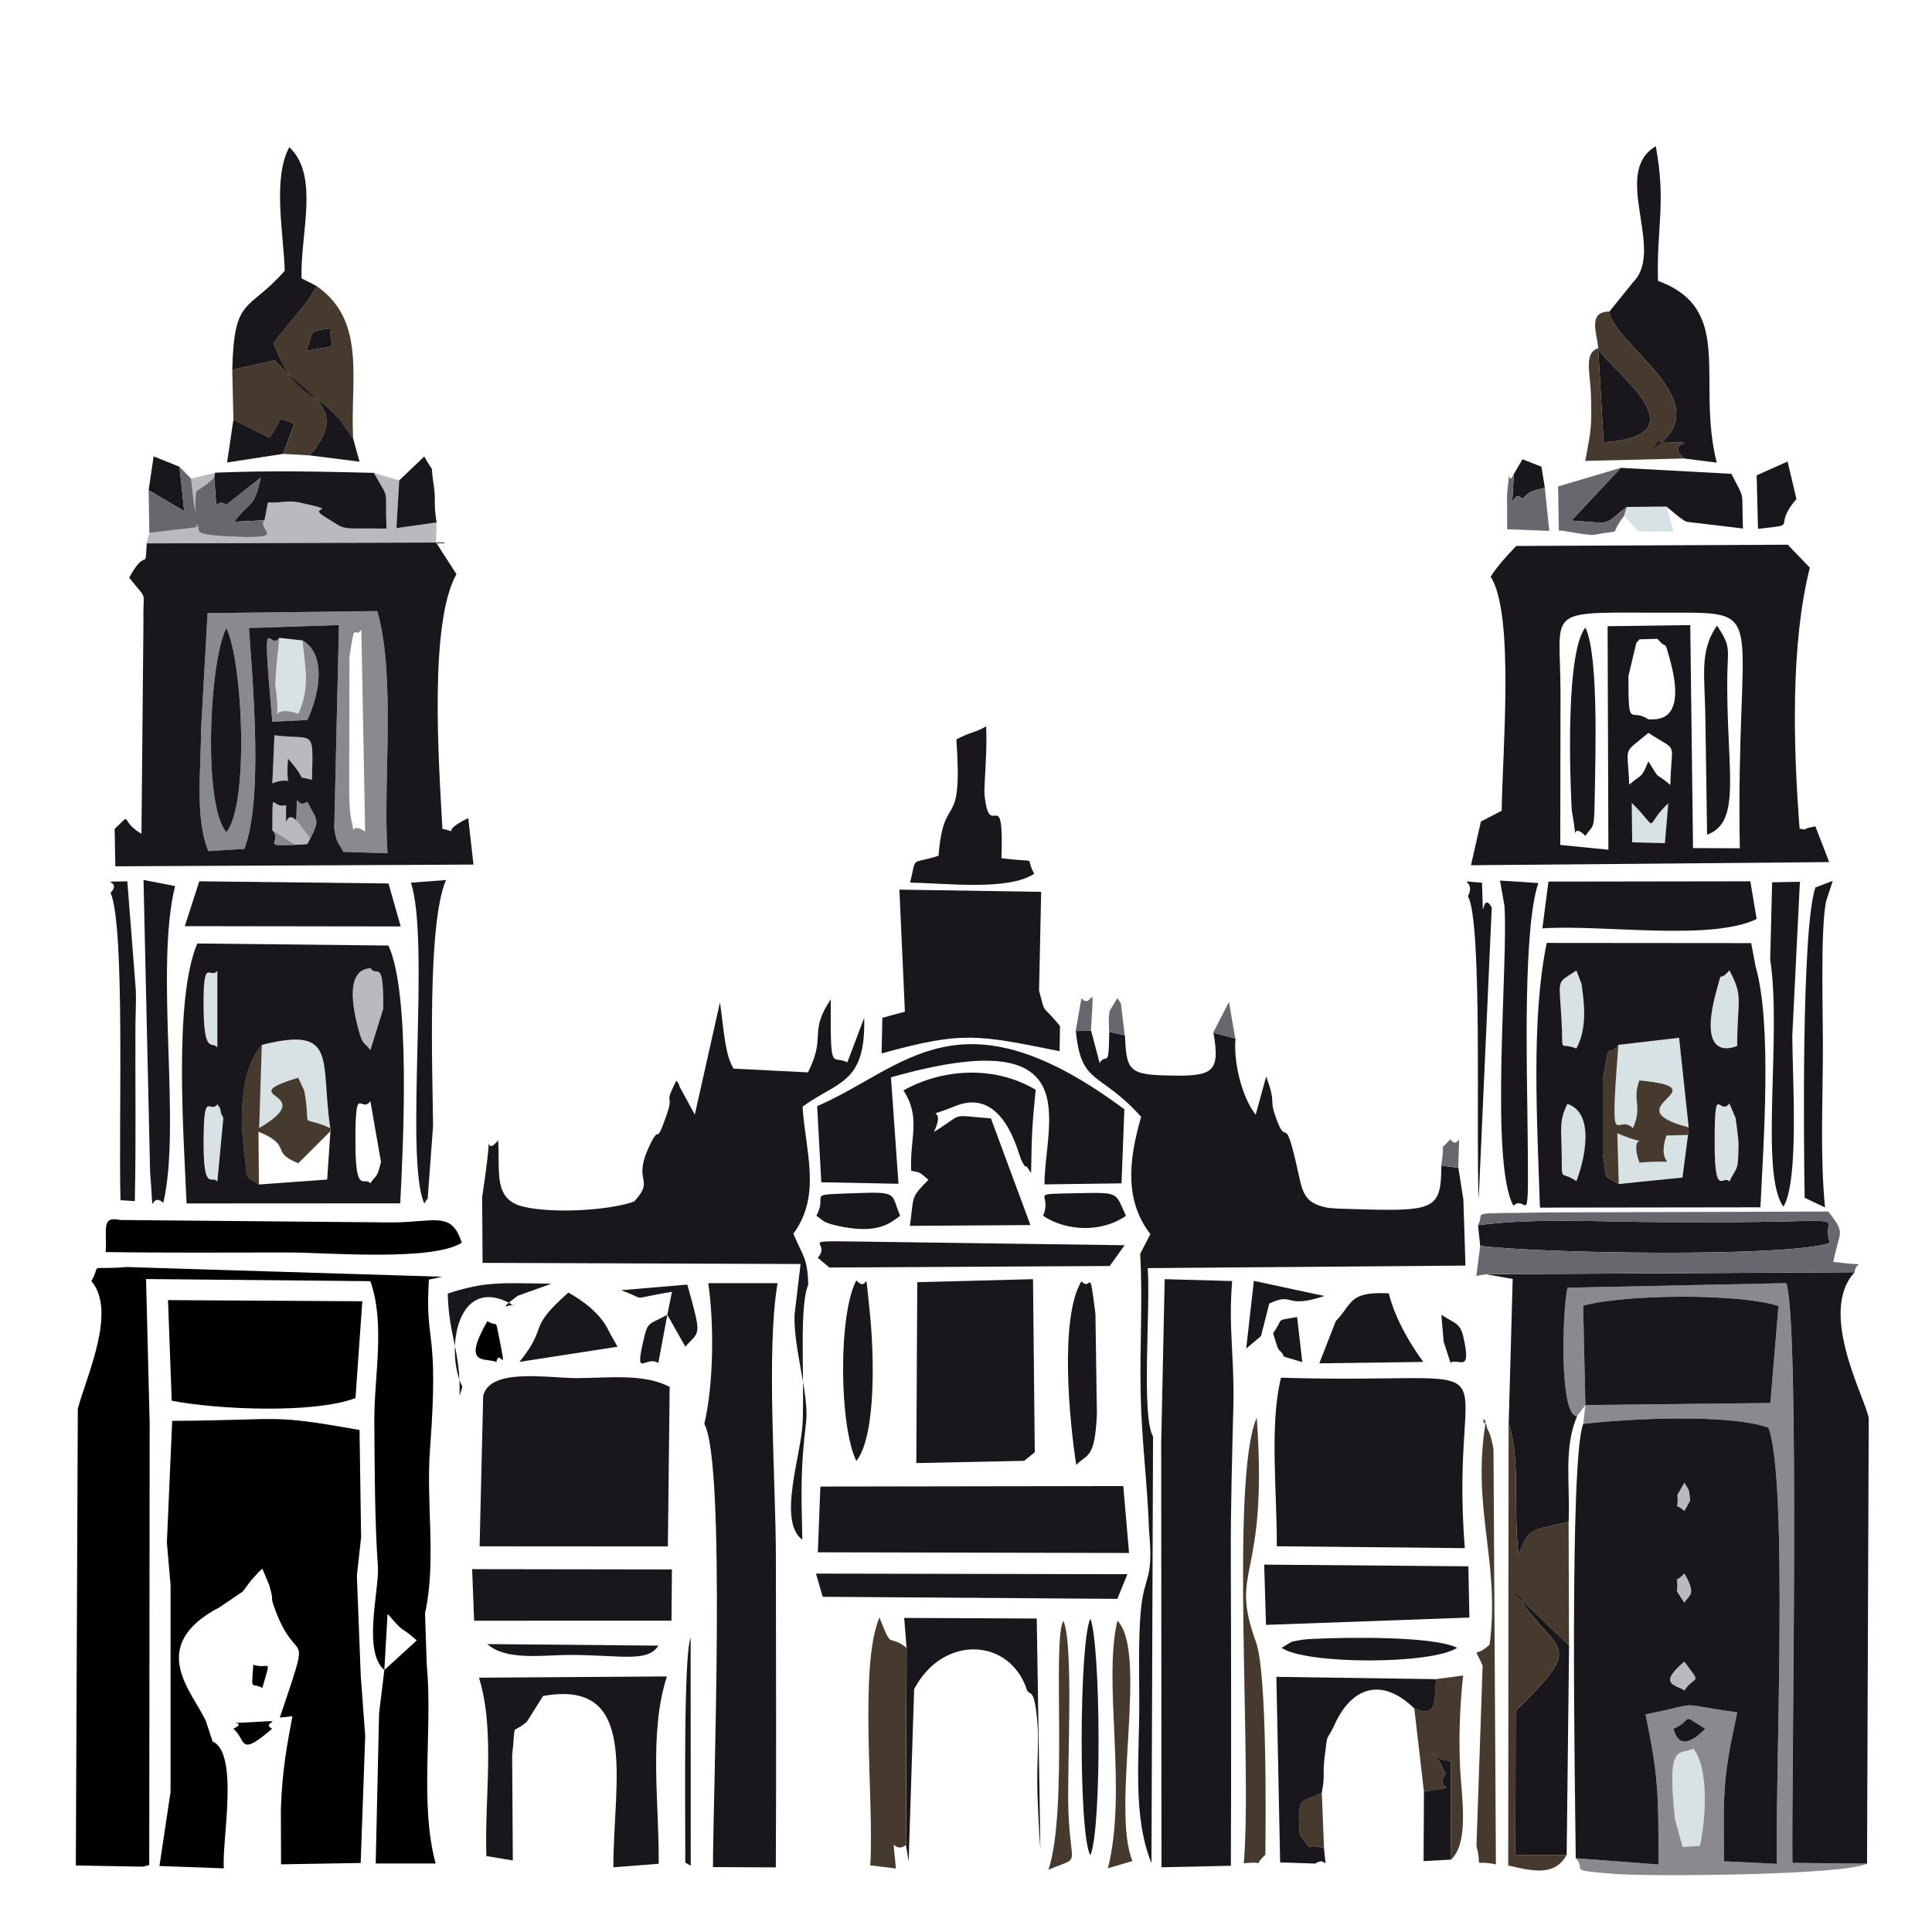 <!-- Generated by IcoMoon.io -->
<svg version="1.1" xmlns="http://www.w3.org/2000/svg" width="32" height="32" viewBox="0 0 32 32">
<title>cdmx-catedral</title>
<path fill="#d8e2e4" d="M4.339 17.306l-0.044 1.378c1.045-0.617-0.497-0.485 0.647-0.834l0.101 0.218c0.124 0.7-0.116 0.376 0.429 0.616-0.171-1.121 0.137-1.697-1.132-1.378z"></path>
<path fill="#d8e2e4" d="M5.010 10.607l-0.384-0.042c-0.011 0.128-0.077 0.705-0.063 0.801 0.12 0.838-0.189 0.257 0.378 0.456 0.188-0.43 0.127-0.683 0.069-1.215z"></path>
<path fill="#d8e2e4" d="M3.699 18.519c-0.006-0.033-0.040-0.053-0.045-0.119-0.005-0.064-0.036-0.074-0.054-0.112-0.126 0.174-0.228-0.29-0.228 0.657 0.001 0.812 0.139 0.507 0.228 0.623l0.099-1.050z"></path>
<path fill="#d8e2e4" d="M3.6 17.35v-1.271c-0.123 0.157-0.239-0.276-0.228 0.63 0.009 0.77 0.145 0.527 0.228 0.641z"></path>
<path fill="#89898e" d="M5.985 10.43l0.063 3.342c-0.316-0.204-0.128 0.225-0.234-0.218-0.022-0.095-0.027-0.305-0.030-0.408l0.004-2.261c0.098-0.667 0.066-0.283 0.198-0.455zM3.749 10.404c0.276 0.563 0.377 2.933 0 3.38-0.391-0.451-0.283-2.837 0-3.38zM4.047 14.060c0.313-0.803 0.14-2.727 0.077-3.658l1.49-0.049-0.078 3.372c0.042 0.262 0.065 0.212 0.151 0.385l0.732 0.023c-0.081-1.149 0.143-2.93-0.17-4.012l-2.811 0.034-0.108 1.932c0.002 0.637-0.107 1.458 0.121 2.010l0.596-0.037z"></path>
<path fill="#89898e" d="M5.010 10.607c0.057 0.532 0.119 0.785-0.069 1.215-0.567-0.199-0.258 0.383-0.378-0.456-0.014-0.096 0.052-0.672 0.063-0.801-0.175 0.246-0.296-0.66-0.116 1.389l0.58-0.029c0.159-0.322 0.361-1.064-0.080-1.318z"></path>
<path fill="#89898e" d="M4.907 13.588c0.588 0.741 0.093 0.274 0.034 0.431l-0.429-0.269c0.194 0.222-0.307 0.288 0.579 0.234 0.227-0.423 0.172-0.368 0-0.703-0.216 0.148-0.158-0.312-0.183 0.308z"></path>
<path fill="#000" d="M2.359 30.919l0.113-0.027 0.007-7.318-0.060-2.389 3.715 0.035c0.252 0.71 0.061 1.577 0.066 2.316 0.005 0.763 0.006 1.679 0.061 2.437 0.010 0.408-0.251 1.384 0.105 1.689l0.053-0.932 0.012-0.208c-0.031 0.086-0.302-0.131-0.012 0.208l0.118 0.133c0.163 0.18 0.099 0.073 0.366 0.307l-0.537 0.491-0.087 0.713-0.056 2.491h0.992c-0.27-1.007-0.045-2.226-0.147-3.299l-0.028-0.847c0.19-0.844 0.015-1.825 0.082-2.711 0.155-2.056-0.088-1.702-0.018-2.814l0.222-0.047-5.229-0.161c-0.683 0.056-0.402-0.082-0.584 0.233 0.422 0.493-0.068 1.544-0.224 2.112l-0.033 7.567 1.103 0.020zM4.844 28.424c-0.089 0.477-0.171 0.893-0.192 1.55l0.003 0.905 1.319-0.022 0.075-2.104-0.074-0.999-0.064-1.654 0.070-0.639-0.026-1.776c-1.522-0.27-1.219-0.161-3.103-0.151l-0.088 2.017 0.061 0.699v3.43l-0.184 1.227 1.067 0.039c-0.039-0.432 0.259-1.904-0.187-2.102-0.011-0.031-0.102-0.317-0.11-0.335-0.212-0.476-1.008-1.244 0.231-1.891l0.374-0.254c0.034-0.034 0.122-0.164 0.151-0.197 0.025-0.028 0.066-0.072 0.086-0.095s0.059-0.063 0.093-0.089l0.115 0.277c0.092 0.316-0.005 0.125 0.094 0.395 0.376 1.022 0.626 0.16 0.080 1.794l0.21-0.023zM3.866 28.634c0.22 0.185 0.078 0.483 0.641 0-0.211-0.113 0.312-0.149-0.313-0.111-0.665 0.040-0.021-0.037-0.329 0.111zM8.259 22.113c-0.056-0.281-0.014-0.125-0.187-0.23-0.437 0.761-0.020 0.597 0.149 0.676 0.059-0.257 0.19 0.315 0.038-0.446zM1.75 20.738c1.014 0.015 2.028 0.007 3.042 0.007 0.6 0 2.367 0.151 2.856-0.161-0.17-0.546-0.465-0.329-1.215-0.337l-4.444-0.040c-0.321-0.074-0.213 0.168-0.239 0.53zM2.843 23.2c0.755 0.147 2.348 0.218 3.045-0.043l0.113-1.604-3.218-0.019 0.061 1.665zM4.345 27.957c0.155-0.543 0.119-0.292-0.149-0.384-0.035 0.467-0.034 0.281 0.149 0.384z"></path>
<path fill="#463a2e" d="M14.415 30.896l0.424 0.052c-0.060-0.687-0.068-0.218 0.165-0.387l0.011-3.269c-0.316-0.247-0.229 0.068-0.448-0.502-0.346 0.801-0.085 3.071-0.153 4.107z"></path>
<path fill="#463a2e" d="M5.074 5.81c0.128-0.399 0.065-0.312 0.404-0.373-0.038 0.396 0.215 0.254-0.404 0.373zM5.849 7.266c-0.052-0.972 0.229-1.948-0.605-2.528l-0.13 0.215c-0.018 0.024-0.048 0.064-0.068 0.089l-0.52 0.636c0.353 0.925 0.645 0.756 1.081 1.25 0.023 0.027 0.057 0.080 0.077 0.103l0.165 0.235z"></path>
<path fill="#463a2e" d="M3.847 6.125l0.019 0.827 0.597 0.299c0.266-0.35 0.058-0.357 0.411-0.232l-0.18 0.499 0.436 0.025c0.696-0.814-0.072-0.974-0.576-1.575l-0.707 0.157z"></path>
<path fill="#463a2e" d="M4.289 19.619l-0.008-0.875c0.579 0.238 0.176 0.331 0.66 0.523l0.531-0.53-0.002-0.053c-0.545-0.24-0.305 0.084-0.429-0.616l-0.101-0.218c-1.143 0.349 0.399 0.218-0.647 0.834l0.044-1.378c-0.368 0.408-0.366 1.227-0.291 1.803 0.062 0.475-0.007 0.326 0.241 0.51z"></path>
<path fill="#bababe" d="M2.473 8.825l-0.044 0.174 4.793-0.014 0.009-0.332-0.665 0.094 0.046-0.789-0.42-0.125c0.272 0.484 0.183 0.215 0.209 0.923-0.826-0.012-0.621 0.051-1.038-0.206-0.276-0.17 0.325-0.066-0.42-0.229-0.159-0.034-0.311 0.013-0.506 0.003l-0.056 0.294c-0.14 0.164 0.467 0.323-0.624 0.265-0.696-0.037-0.348-0.111-0.539-0.225 0.061-0.744-0.074-0.378 0.331-0.744l0.015-0.084-0.399 0.097 0.097 0.806-0.788 0.092z"></path>
<path fill="#bababe" d="M6.134 17.394l0.214-0.686c0.005-0.865-0.101-0.503-0.214-0.675-0.017 0.022-0.476-0.056-0.207 0.979 0.088 0.337 0.094 0.219 0.207 0.382z"></path>
<path fill="#bababe" d="M4.511 12.974c0.393-0.151 0.208 0.182 0.261-0.409 0.373 0.427 0.085 0.27 0.396 0.349 0.020-0.87 0.049-0.651-0.621-0.735l-0.035 0.795z"></path>
<path fill="#bababe" d="M4.512 13.749l0.429 0.269c0.060-0.157 0.554 0.31-0.034-0.431-0.2-0.208-0.165 0.309-0.168-0.253-0.247 0.077-0.222-0.343-0.227 0.414z"></path>
<path fill="#19171c" d="M4.907 13.588c0.025-0.62-0.033-0.16 0.183-0.308 0.172 0.335 0.227 0.281 0 0.703-0.886 0.054-0.385-0.011-0.579-0.234 0.006-0.757-0.020-0.337 0.227-0.414 0.003 0.562-0.032 0.044 0.168 0.253zM4.511 12.974l0.035-0.795c0.67 0.084 0.641-0.135 0.621 0.735-0.31-0.079-0.022 0.078-0.396-0.349-0.053 0.59 0.133 0.258-0.261 0.409zM4.626 10.565l0.384 0.042c0.441 0.254 0.239 0.996 0.080 1.318l-0.58 0.029c-0.18-2.049-0.060-1.143 0.116-1.389zM4.047 14.060l-0.596 0.037c-0.228-0.552-0.119-1.373-0.121-2.010l0.108-1.932 2.811-0.034c0.313 1.082 0.089 2.863 0.17 4.012l-0.732-0.023c-0.085-0.172-0.109-0.123-0.151-0.385l0.078-3.372-1.49 0.049c0.064 0.931 0.236 2.855-0.077 3.658zM1.899 13.728l0.011 0.621 5.932-0.029-0.086-0.77c-0.514 0.249-0.098 0.247-0.428 0.178-0.065-1.157-0.219-3.414 0.232-4.218l-0.337-0.524-4.793 0.014c-0.024 0.502 0 0.034-0.29 0.568 0.324 0.412 0.223 0.174 0.236 0.723l-0.033 3.519c-0.379-0.22-0.131-0.376-0.444-0.080z"></path>
<path fill="#19171c" d="M7.986 19.828l0.007 1.089 5.267 0.019-0.1 0.84c-0.019 0.557 0.245 1.33 0.191 1.781-0.091 0.759-0.081 1.128-0.062 1.947-0.417-0.314-0.013-1.412 0.006-1.951 0.029-0.807-0.059-1.92 0.092-2.275-0.011-0.461-0.101-0.486-0.246-0.844 0.473-0.644 0.196-1.37 0.152-2.105 0.593-0.43 1.047-0.373 1.021-1.472l-0.279 0.738c-0.261-0.131-0.281 0.216-0.275-1.044-0.375 0.567-0.066 0.586-0.377 1.211l-1.234-0.062c-0.144-0.252-0.153-0.596-0.224-1.097l-0.417 1.859-0.254-0.467c-0.007-0.051-0.032-0.066-0.052-0.097-0.225 0.446-0.026 0.189-0.162 0.573-0.202 0.572-0.089 0.097-0.284 0.51-0.294 0.625 0.108 0.523-0.251 0.919-0.371 0.139-1.313 0.21-1.838 0.086-0.512-0.121-0.379-0.604-0.417-1.099-0.302 0.381-0.028-0.608-0.264 0.939z"></path>
<path fill="#19171c" d="M6.134 18.237l0.176 1.006c-0.068 0.291-0.080 0.207-0.176 0.357-0.095-0.127-0.244 0.211-0.247-0.654-0.004-1.067 0.090-0.483 0.247-0.709zM4.339 17.306c1.27-0.319 0.962 0.257 1.132 1.378l0.002 0.053-0.054 0.8-1.13 0.082c-0.249-0.183-0.179-0.034-0.241-0.51-0.076-0.576-0.077-1.395 0.291-1.803zM3.6 18.289c0.018 0.037 0.049 0.048 0.054 0.112 0.005 0.065 0.039 0.086 0.045 0.119l-0.099 1.050c-0.089-0.116-0.227 0.189-0.228-0.623-0.001-0.947 0.102-0.483 0.228-0.657zM5.927 17.012c-0.269-1.035 0.19-0.956 0.207-0.979 0.113 0.171 0.219-0.19 0.214 0.675l-0.214 0.686c-0.113-0.163-0.119-0.045-0.207-0.382zM3.6 17.35c-0.083-0.114-0.219 0.129-0.228-0.641-0.010-0.906 0.106-0.473 0.228-0.63v1.271zM3.090 19.933l3.539-0.002c0.049-0.947 0.175-3.478-0.196-4.27l-3.165-0.034c-0.395 0.929-0.223 3.206-0.178 4.307z"></path>
<path fill="#19171c" d="M11.666 23.586c0.36 0.654 0.144 6.125 0.143 7.339l1.041 0.005c0.010-1.708 0.002-3.42 0.001-5.128 0-1.274-0.163-3.436 0.028-4.549h-1.148c0.099 0.684 0.089 1.672-0.065 2.332z"></path>
<path fill="#19171c" d="M11.091 22.971c-0.422-0.222-0.987-0.149-1.528-0.145-0.47 0.003-1.444-0.18-1.56 0.293l-0.059 2.493 3.118 0.002 0.030-2.643z"></path>
<path fill="#19171c" d="M14.615 16.858l-0.013 0.59c1.349-0.375 1.595-0.307 2.948-0.037l0.007-0.415c-0.317-0.396-0.228-0.146-0.347-0.586l0.035-1.638-2.348-0.037 0.091 2.022-0.374 0.101z"></path>
<path fill="#19171c" d="M13.546 25.711l5.155 0.011-0.096-1.108-5.017 0.008z"></path>
<path fill="#19171c" d="M13.535 18.322l0.068 1.26 1.279 0.025-0.125-1.763c3.311-0.939 2.544 0.742 2.543 1.773l1.276-0.017 0.047-1.226c-2.736-2.037-3.634-0.68-5.088-0.053z"></path>
<path fill="#19171c" d="M8.728 28.515l0.267-0.424c1.6-0.287 1.166 1.399 1.164 2.837l0.751-0.058c0.010-0.992-0.167-2.167 0.136-3.103l-3.112 0.021c0.273 0.89 0.088 2.002 0.122 2.954l0.438 0.073-0.011-1.745c0.068-0.603-0.031-0.313 0.246-0.555z"></path>
<path fill="#19171c" d="M7.853 26.844l3.269-0.001 0.007-0.848-3.309-0.005z"></path>
<path fill="#19171c" d="M3.061 15.34l3.576 0.005-0.202-0.712-3.134-0.036z"></path>
<path fill="#19171c" d="M3.847 6.125l0.707-0.157c0.504 0.601 1.271 0.761 0.576 1.575l0.825 0.104-0.105-0.381-0.165-0.235c-0.019-0.023-0.053-0.076-0.077-0.103-0.435-0.494-0.727-0.325-1.081-1.25l0.52-0.636c0.020-0.025 0.050-0.065 0.068-0.089l0.13-0.215-0.251-0.128c-0.021-0.744 0.301-1.699-0.202-2.173-0.283 0.526-0.092 1.444-0.076 2.048-0.61 0.694-0.839 0.409-0.869 1.641z"></path>
<path fill="#19171c" d="M13.627 26.448l4.88 0.034 0.166-0.408-5.158-0.010z"></path>
<path fill="#19171c" d="M18.381 20.968l0.246-0.343-3.847-0.053c-1.809-0.022-0.96-0.049-1.235 0.261l0.192 0.161 4.644-0.025z"></path>
<path fill="#19171c" d="M2.705 19.922c0.301-1.284-0.145-3.864 0.195-5.246l-0.523-0.101 0.109 4.832c0.074 0.944-0.031 0.297 0.218 0.515z"></path>
<path fill="#19171c" d="M3.563 7.83l-0.015 0.084c0.065 0.756-0.023 0.295 0.2 0.446l0.573-0.449c-0.127 0.53-0.145 0.344-0.445 0.731l0.505-0.025 0.056-0.294c0.195 0.010 0.348-0.037 0.506-0.003 0.745 0.163 0.144 0.059 0.42 0.229 0.416 0.257 0.211 0.194 1.038 0.206-0.026-0.708 0.063-0.439-0.209-0.923-0.925-0.022-1.664-0.041-2.629-0.003z"></path>
<path fill="#19171c" d="M7.028 19.932c0.018-0.023 0.051-0.088 0.055-0.071l0.090-1.214c-0.009-0.919-0.1-3.353 0.215-4.071l-0.583 0.044c0.325 0.957-0.109 4.599 0.223 5.313z"></path>
<path fill="#19171c" d="M1.996 19.879l0.237 0.015c0.022-0.998 0.005-1.943 0.010-2.888 0.001-0.184 0.014-0.423 0.007-0.6l-0.141-1.808c-0.574 0.013-0.064-0.035-0.277 0.19 0.245 0.565 0.128 3.921 0.164 5.092z"></path>
<path fill="#19171c" d="M3.749 10.404c-0.283 0.543-0.391 2.929 0 3.38 0.377-0.447 0.276-2.817 0-3.38z"></path>
<path fill="#19171c" d="M14.184 21.207c-0.299 0.555-0.287 2.404 0 2.992 0.344-0.438 0.285-1.863 0.225-2.436-0.1-0.946-0.001-0.306-0.225-0.557z"></path>
<path fill="#19171c" d="M9.414 21.409c-0.712 0.631-0.31 0.53-0.811 1.148l1.625-0.251c-0.022-0.040-0.097-0.175-0.121-0.215-0.033-0.053-0.125-0.364-0.692-0.681z"></path>
<path fill="#19171c" d="M14.183 19.762c-0.882 0.032-0.455-0.005-0.661 0.376 0.116 0.070 0.082 0.107 0.364 0.168 0.66 0.143 0.858-0.050 1.023-0.168-0.156-0.373-0.026-0.401-0.726-0.376z"></path>
<path fill="#19171c" d="M6.612 7.958l-0.046 0.789 0.665-0.094c-0.054-0.348-0.009-0.352-0.045-0.597-0.069-0.459 0.031-0.148-0.159-0.495l-0.416 0.397z"></path>
<path fill="#19171c" d="M3.866 6.952l-0.105 0.708 0.932-0.143 0.18-0.499c-0.352-0.125-0.144-0.117-0.411 0.232l-0.597-0.299z"></path>
<path fill="#19171c" d="M8.071 27.231c0.309 0.278 0.921 0.182 1.342 0.18 0.865-0.002 1.311 0.133 1.492-0.154l-2.834-0.026z"></path>
<path fill="#19171c" d="M7.416 21.426c0.019 0.73 0.213 0.917 0.196 1.693l0.047-0.149c-0.295-0.577-0.096-1.928 0.86-1.341-0.014-0.070-0.353 0.144 0.054-0.166l0.562-0.201c-0.797-0.010-1.094-0.045-1.719 0.164z"></path>
<path fill="#19171c" d="M11.053 21.777l0.298 0.527c0.243-0.268 0.277-0.153 0.033-1.027l-1.097 0.093c0.464 0.166 0.089 0.15 0.843 0.026l-0.077 0.381z"></path>
<path fill="#19171c" d="M2.462 8.118l0.589 0.349-0.078-0.736-0.428-0.172z"></path>
<path fill="#19171c" d="M11.351 30.85l0.090 0.053-0.002-3.778c-0.119 0.292-0.088 2.851-0.088 3.725z"></path>
<path fill="#19171c" d="M11.053 21.777c-0.282 0.158-0.319 0.107-0.378 0.352-0.182 0.753 0.009 0.309 0.229 0.446l0.149-0.798z"></path>
<path fill="#19171c" d="M5.074 5.81c0.62-0.119 0.366 0.022 0.404-0.373-0.339 0.062-0.276-0.026-0.404 0.373z"></path>
<path fill="#67676d" d="M3.548 7.914c-0.405 0.367-0.27 0-0.331 0.744 0.192 0.114-0.157 0.187 0.539 0.225 1.092 0.058 0.484-0.101 0.624-0.265l-0.505 0.025c0.3-0.387 0.318-0.201 0.445-0.731l-0.573 0.449c-0.223-0.151-0.135 0.31-0.2-0.446z"></path>
<path fill="#67676d" d="M2.462 8.118l0.011 0.707 0.788-0.092-0.097-0.806-0.191-0.196 0.078 0.736z"></path>
<path fill="#d8e2e4" d="M26.805 17.306c-0.146 1.917-0.035 1.113 0.242 1.38 0.163-0.379-0.023-0.46 0.107-0.79 1.402 0.134-0.484 0.438 0.816 0.778l-0.159-1.484-1.006 0.117z"></path>
<path fill="#d8e2e4" d="M27.872 30.592l0.285-0.020c0.093-0.422 0.157-1.266-0.108-1.61-0.247 0.117-0.439-0.113-0.305 1.169l0.128 0.46z"></path>
<path fill="#d8e2e4" d="M26.812 19.611l1.055-0.107 0.092-0.706-0.358 0.010c-0.199 0.605 0.363 0.378-0.447 0.449-0.208-0.593 0.308-0.202-0.366-0.486l0.024 0.84z"></path>
<path fill="#d8e2e4" d="M28.429 16.414c-0.34 1.239 0.342 0.909 0.344 0.909 0.003-0.807 0.108-0.803-0.129-1.252-0.2 0.236-0.101-0.073-0.215 0.343z"></path>
<path fill="#d8e2e4" d="M28.644 19.569c0.131-0.267 0.145-0.142 0.152-0.623 0.001-0.061-0.037-0.358-0.050-0.43l-0.102-0.239c-0.168 0.222-0.246-0.412-0.244 0.669 0.001 0.914 0.143 0.501 0.244 0.622z"></path>
<path fill="#d8e2e4" d="M25.862 16.864c0.038 0.636-0.058 0.379 0.248 0.502 0.167-0.312 0.144-0.677 0.084-1.073l-0.084-0.219c-0.327 0.226-0.29 0.093-0.248 0.79z"></path>
<path fill="#d8e2e4" d="M25.961 18.284c-0.117 0.244-0.107 0.342-0.097 0.661 0.019 0.712-0.050 0.414 0.247 0.618 0.133-0.345 0.317-1.124-0.149-1.279z"></path>
<path fill="#d8e2e4" d="M26.898 8.547c0.385 0.358-0.007 0.222 0.82 0.263l-0.116-0.421-0.659 0.007-0.045 0.151z"></path>
<path fill="#d8e2e4" d="M27.034 13.95l0.542 0.014 0.056-0.661c-0.432 0.411-0.117 0.477-0.605-0.006l0.007 0.653z"></path>
<path fill="#89898e" d="M27.743 30.131c-0.134-1.283 0.058-1.052 0.305-1.169 0.265 0.344 0.202 1.188 0.108 1.61l-0.285 0.020-0.128-0.46zM27.713 28.635c0.364-0.153 0.088-0.278 0.53 0-0.452 0.463-0.506 0.015-0.53 0zM26.259 23.272l-0.037-1.645c0.667-0.191 2.593-0.208 3.235 0.005l-0.134 1.606-3.064 0.034zM26.121 23.457l0.138-0.185-0.036 0.313c0.748-0.090 2.42-0.172 3.067 0.062 0.335 0.877 0.109 5.86 0.141 7.224l-0.875-0.042c-0.017-1.229-0.007-1.425 0.219-2.467-1.109-0.153-0.503-0.169-1.52 0.033 0.21 1.004 0.216 1.293 0.215 2.487l-1.371-0.104c0.192 0.209-0.174 0.191 0.597 0.257 0.627 0.053 3.867 0.025 4.227-0.167l-1.236-0.013c-0.018-1.387 0.126-9.022-0.104-9.602l-3.622 0.076c-0.082 0.352-0.141 2.128 0.16 2.128z"></path>
<path fill="#463a2e" d="M24.981 30.898c0.423 0.1 0.773 0.177 0.967-0.175h-0.85l0.005-2.386c1.049-1.028 0.783-0.948 0.234-1.624-0.226-0.278-0.007-0.15-0.27-0.341l0.921 0.884-0.007-2.049c-0.621 0.142-0.677 0.093-0.828 0.557-0.099-0.784 0.037-1.574-0.166-2.193l-0.006 7.327z"></path>
<path fill="#463a2e" d="M26.471 5.768c0.16 0.34 1.795 1.444 0.090 1.557l-0.090-1.557zM26.471 5.768c-0.245 0.078-0.128 0.412-0.119 0.794 0.013 0.524 0.001 0.553-0.095 1.072l1.64-0.040c-0.383-0.324 0.476-0.243-0.446-0.277 0.020 0.045-0.233 0.246 0.038 0.033 0.929-0.732-0.789-1.67-0.83-2.19-0.377 0-0.199 0.379-0.188 0.608z"></path>
<path fill="#463a2e" d="M20.601 30.863c0.431-0.051 0.099 0.1 0.357-0.141 0.008-0.574 0.029-3.021-0.155-3.525-0.458-1.259 0.207-0.972 0.013-3.716-0.446 1.025-0.072 5.719-0.215 7.382z"></path>
<path fill="#463a2e" d="M24.777 30.88l-0.040-6.873c-0.045-0.274-0.093-0.313-0.1-0.338-0.103-0.395-0.073 0.080-0.019-0.171-0.262 1.463 0.238 2.363 0.054 3.744-0.263 0.241-0.264-0.010-0.115 0.348l-0.102 2.983c0.109 0.42-0.093 0.219 0.322 0.307z"></path>
<path fill="#463a2e" d="M23.425 28.295l0.16 1.382c0.7-0.122 0.136 0.023 0.36-0.297-0.14-0.247-0.011-0.091-0.229-0.35 0.137 0.099 0.076 0.104 0.313 0.14l0.005 1.632c0.305-0.283 0.173-1.046 0.15-1.515-0.023-0.482-0.007-1.010 0.050-1.535l-0.446 0.059c-0.040 0.366 0.032 0.649-0.364 0.484z"></path>
<path fill="#463a2e" d="M26.812 19.611l-0.024-0.84c0.673 0.284 0.157-0.107 0.366 0.486 0.81-0.071 0.248 0.156 0.447-0.449l0.358-0.010 0.011-0.125c-1.301-0.34 0.586-0.644-0.816-0.778-0.129 0.33 0.057 0.411-0.107 0.79-0.277-0.267-0.388 0.537-0.242-1.38-0.202 0.262-0.127-0.183-0.258 0.584v1.219c0.080 0.492-0.009 0.318 0.265 0.502z"></path>
<path fill="#463a2e" d="M18.757 30.824c-0.358-0.863 0.265-3.468-0.25-3.979-0.242 1.031 0.17 2.814-0.157 4.1l0.408-0.121z"></path>
<path fill="#463a2e" d="M17.366 30.968c0.557-0.234 0.361-0.005 0.33-0.988-0.023-0.75 0.091-2.739-0.083-3.135-0.19 0.319 0.085 3.119-0.247 4.123z"></path>
<path fill="#463a2e" d="M21.93 30.611l-0.037-0.919c-0.317 0.174-0.42 0.009-0.364 0.695 0.277 0.362 0.028 0.111 0.401 0.223z"></path>
<path fill="#bababe" d="M27.898 28.003c0.176-0.275 0.306-0.072 0-0.481-0.49 0.407-0.073 0.392 0 0.481z"></path>
<path fill="#bababe" d="M27.898 26.545c0.084-0.136 0.206-0.131 0-0.483-0.2 0.207-0.092-0.036-0.122 0.298l0.122 0.185z"></path>
<path fill="#bababe" d="M27.898 25.027l0.095-0.171c-0.017-0.234-0.030-0.172-0.095-0.299l-0.117 0.205c0.033 0.357-0.108 0.067 0.117 0.265z"></path>
<path fill="#19171c" d="M27.898 27.522c0.306 0.409 0.176 0.206 0 0.481-0.073-0.089-0.49-0.074 0-0.481zM27.898 26.062c0.206 0.353 0.084 0.348 0 0.483l-0.122-0.185c0.030-0.334-0.078-0.091 0.122-0.298zM27.994 24.856l-0.095 0.171c-0.225-0.198-0.085 0.092-0.117-0.265l0.117-0.205c0.065 0.127 0.078 0.065 0.095 0.299zM26.099 30.778l1.371 0.104c0.001-1.194-0.006-1.483-0.215-2.487 1.018-0.202 0.411-0.186 1.52-0.033-0.226 1.042-0.236 1.238-0.219 2.467l0.875 0.042c-0.032-1.364 0.194-6.347-0.141-7.224-0.647-0.234-2.319-0.152-3.067-0.062-0.23 0.57-0.136 6.018-0.124 7.193z"></path>
<path fill="#19171c" d="M27.027 13.298c0.488 0.483 0.174 0.417 0.605 0.006l-0.056 0.661-0.542-0.014-0.007-0.653zM27.302 12.138c0.513 0.336 0.38 0.101 0.364 0.864-0.293-0.254-0.132-0.022-0.364-0.392-0.122 0.291-0.086 0.191-0.317 0.386-0.026-0.678-0.12-0.487 0.317-0.857zM27.452 10.58c0.173 0.211 0.104-0.025 0.202 0.324 0.327 1.164-0.312 0.991-0.351 1.012-0.299-0.209-0.333 0.204-0.331-0.72l0.122-0.51c0.006-0.056 0.040-0.062 0.060-0.097l0.298-0.008zM25.847 11.491c0.001-1.49-0.329-1.335 1.906-1.343 1.57-0.006 0.995 0.028 1.064 3.902l-0.775-0.003-0.046-3.693-1.369 0.018 0.013 3.702-0.797-0.079 0.004-2.504zM24.528 13.608l-0.164 0.723 5.933-0.052-0.229-0.593c-0.009 0.002-0.058 0.014-0.069 0.016-0.184 0.033-0.010 0.053-0.192 0.024-0.108-1.394-0.147-3.079 0.17-4.323l-0.366-0.381-4.497 0.021c-0.196 0.204-0.314 0.338-0.424 0.509 0.401 0.621 0.191 2.941 0.183 3.876l-0.344 0.179z"></path>
<path fill="#19171c" d="M24.988 23.571c0.203 0.619 0.068 1.409 0.166 2.193 0.151-0.463 0.206-0.415 0.828-0.557 0.025-0.643-0.086-1.224 0.14-1.75-0.302 0-0.242-1.775-0.16-2.128l3.622-0.076c0.23 0.58 0.086 8.214 0.104 9.602l1.236 0.013 0.028-7.375c-0.036-0.298-0.857-1.752-0.232-2.421l-6.104 0.034 0.439 0.078-0.066 2.387z"></path>
<path fill="#19171c" d="M18.885 20.761c0.045 0.806-0.011 1.546 0.009 2.36 0.018 0.778 0.11 1.427 0.138 2.235 0.078 0.86-0.082 0.698-0.139 1.349-0.039 0.442-0.023 1.029-0.023 1.483 0.002 0.97-0.113 1.886 0.202 2.673l0.026-7.069c-0.197-0.33-0.041-2.112-0.088-2.788l5.263-0.042-0.035-1.092-0.082-0.526-0.283-0.038c-0.003 0.744-0.111 0.762-1.496 0.719-0.105-0.003-0.336-0.006-0.428-0.029-0.281-0.067-0.36-0.179-0.424-0.474-0.275-1.272-0.187-0.388-0.413-1.072-0.085-0.258 0.025-0.171-0.14-0.62l-0.174 0.634c-0.242-0.313-0.369-0.897-0.334-1.262l-0.366-0.097c0.115 0.65-0.006 0.721-0.691 0.71-0.703-0.011-0.751-0.068-0.774-0.666l-0.26-0.058c-0.011 0.647-0.035 0.33-0.16 0.514l-0.14-0.531-0.253 0.003c0.087 0.914 0.392 0.652 1.081 1.421-0.218 0.751-0.266 1.398 0.153 1.943l-0.166 0.321z"></path>
<path fill="#19171c" d="M28.644 18.277l0.102 0.239c0.013 0.072 0.050 0.369 0.050 0.43-0.007 0.481-0.021 0.356-0.152 0.623-0.101-0.122-0.243 0.291-0.244-0.622-0.002-1.081 0.076-0.447 0.244-0.669zM26.805 17.306l1.006-0.117 0.159 1.484-0.011 0.125-0.092 0.706-1.055 0.107c-0.274-0.184-0.185-0.009-0.265-0.502v-1.219c0.131-0.767 0.056-0.322 0.258-0.584zM25.961 18.284c0.466 0.155 0.283 0.933 0.149 1.279-0.297-0.204-0.227 0.094-0.247-0.618-0.009-0.319-0.020-0.417 0.097-0.661zM26.11 16.074l0.084 0.219c0.060 0.396 0.082 0.762-0.084 1.073-0.306-0.123-0.21 0.135-0.248-0.502-0.042-0.697-0.079-0.565 0.248-0.79zM28.644 16.071c0.237 0.449 0.132 0.446 0.129 1.252-0.002-0.001-0.684 0.33-0.344-0.909 0.114-0.416 0.014-0.107 0.215-0.343zM29.079 16.012l-0.074-0.391-3.386-0.003c-0.263 1.271-0.157 2.969-0.113 4.384l3.652-0.005c0.051-1.063 0.194-3.038-0.079-3.985z"></path>
<path fill="#19171c" d="M19.233 23.863l0.005 7.065 1.149-0.025c0.007-1.699 0.005-3.402-0.001-5.101-0.003-0.848 0.023-1.716 0.043-2.535 0.018-0.778-0.085-1.267-0.021-2.049l-1.117-0.031-0.057 2.676z"></path>
<path fill="#19171c" d="M21.148 25.611l3.114 0.031c-0.277-3.468 1.112-2.696-3.045-2.823-0.192 0.791-0.065 1.872-0.069 2.792z"></path>
<path fill="#19171c" d="M16.963 24.196l0.176-0.142-0.029-2.867-1.917 0.050-0.016 2.996z"></path>
<path fill="#19171c" d="M26.259 23.272l3.064-0.034 0.134-1.606c-0.643-0.213-2.568-0.196-3.235-0.005l0.037 1.645z"></path>
<path fill="#19171c" d="M17.078 19.426c0.010-0.709 0.025-0.849 0.076-1.376-0.694-0.414-1.56-0.344-2.19 0.011 0.296 0.454 0.102 0.785 0.128 1.331 0.168 0.028 0.139 0.028 0.285 0.149-0.296 0.307-0.237 0.247-0.306 0.763l1.996-0.013-0.654-1.767c-0.704-0.052-0.417-0.101-0.945 0.225 0.235-0.486-0.266-0.178 0.356-0.43 0.797-0.323 1.037 0.775 1.089 0.888 0.014 0.029 0.065 0.134 0.076 0.111s0.058 0.073 0.088 0.107z"></path>
<path fill="#19171c" d="M26.659 5.16c0.042 0.52 1.76 1.457 0.83 2.19-0.271 0.213-0.018 0.013-0.038-0.033 0.923 0.034 0.063-0.047 0.446 0.277l0.537 0.069c-0.343-1.373 0.308-2.538-0.972-3.011-0.027-0.884 0.138-1.283-0.037-2.23-0.747 0.439 0.163 1.717-0.376 2.252l-0.39 0.484z"></path>
<path fill="#19171c" d="M24.321 25.943l-3.382-0.028 0.030 0.998 3.369-0.121z"></path>
<path fill="#19171c" d="M21.93 30.611c-0.373-0.112-0.124 0.139-0.401-0.223-0.056-0.686 0.048-0.521 0.364-0.695 0.060-0.305 0.009-0.302 0.049-0.608 0.056-0.416 0.007-0.205 0.147-0.484 0.286-0.667 0.797-0.828 1.335-0.305 0.396 0.164 0.325-0.118 0.364-0.484l-2.647-0.038 0.062 3.073 0.583 0.020c0.198-0.144 0.185 0.212 0.143-0.255z"></path>
<path fill="#19171c" d="M24.517 20.634c0.955 0.128 5.135 0.195 5.793-0.049-0.169-0.438 0.432-0.368-1.218-0.346-0.495 0.007-0.995 0.003-1.491 0.003-0.97 0.001-2.187-0.076-3.121 0.052l0.037 0.34z"></path>
<path fill="#19171c" d="M25.547 15.377c0.982-0.069 2.789 0.216 3.549-0.156l-0.105-0.624-3.344 0.005-0.1 0.775z"></path>
<path fill="#19171c" d="M25.949 30.722l0.040-3.466-0.921-0.884c0.262 0.191 0.044 0.063 0.27 0.341 0.55 0.676 0.815 0.596-0.234 1.624l-0.005 2.386h0.85z"></path>
<path fill="#19171c" d="M24.918 15.002c0.068 0.907-0.249 4.244 0.149 4.969 0.235-0.222 0.257 0.601 0.234-1.325-0.011-1-0.074-3.284 0.179-4.020l-0.635-0.041 0.073 0.416z"></path>
<path fill="#19171c" d="M15.841 12.248c0.109 1.589-0.207 0.811-0.296 1.926-0.468 0.152-0.362-0.019-0.47 0.445 0.626 0.010 1.616 0.138 2.056-0.147-0.179-0.31 0.121-0.171-0.544-0.258 0.046-1.294-0.199-0.234-0.281-1.058-0.012-0.117 0.052-0.762 0.026-1.126-0.153 0.097-0.293 0.105-0.491 0.218z"></path>
<path fill="#19171c" d="M15.017 27.292l-0.011 3.269 0.044 0.269 0.091-2.852c0.478-0.914 1.597-0.851 1.872 0.023 0.053 0.092 0.128-0.070 0.176 0.624 0.013 0.196-0.007 0.543-0.009 0.756-0.003 0.384 0.030 0.982 0.052 1.247l-0.060-3.82-2.196-0.010 0.040 0.494z"></path>
<path fill="#19171c" d="M29.32 15.892c0.195 1.267-0.18 3.545 0.219 4.095 0.263-0.43 0.149-2.144 0.147-2.831l0.126-2.551-0.46 0.009-0.032 1.278z"></path>
<path fill="#19171c" d="M26.943 8.397l0.659-0.007 0.216 0.179c0.032 0.017 0.074 0.056 0.115 0.073l0.936 0.112c-0.027-0.663 0.046-0.443-0.192-0.906l-1.832-0.099-0.817 0.873c0.726 0.049 0.505 0.086 0.916-0.225z"></path>
<path fill="#19171c" d="M30.228 20c-0.085-0.88-0.034-1.802-0.035-2.695-0.001-0.677-0.039-1.89 0.051-2.371l0.112-0.344-0.287 0.109c-0.235 0.69-0.192 4.335-0.178 5.14l0.337 0.16z"></path>
<path fill="#19171c" d="M22.126 21.879l-0.274 0.702 1.723-0.023c-0.184-0.248-0.463-0.69-0.572-1.136-0.676-0.035-0.596 0.174-0.877 0.458z"></path>
<path fill="#19171c" d="M26.259 13.844c0.142-0.208 0.145-0.057 0.156-0.702 0.011-0.693 0.061-2.304-0.156-2.748-0.37 0.463-0.229 3.013-0.224 3.041 0.13 0.72-0.061 0.124 0.224 0.409z"></path>
<path fill="#19171c" d="M28.247 11.939l0.028 1.887c0.565-0.211 0.335-1.002 0.333-2.484-0.001-0.626 0.082-0.596-0.168-0.981-0.306 0.435-0.196 0.866-0.194 1.578z"></path>
<path fill="#19171c" d="M17.911 21.221c-0.366 0.622-0.196 2.331-0.085 3.043 0.18-0.189 0.309-0.089 0.342-0.842l-0.024-1.658c-0.108-0.86-0.060-0.353-0.233-0.543z"></path>
<path fill="#19171c" d="M18.060 26.81c-0.187 0.381-0.198 3.607 0 3.918 0.192-0.442 0.169-3.495 0-3.918z"></path>
<path fill="#19171c" d="M21.229 27.293c0.38 0.274 2.467 0.284 2.906 0-0.381-0.194-1.811-0.176-2.362-0.149-0.175 0.008-0.217 0.013-0.38 0.049l-0.164 0.1z"></path>
<path fill="#19171c" d="M26.471 5.768l0.090 1.557c1.705-0.113 0.070-1.216-0.090-1.557z"></path>
<path fill="#19171c" d="M24.492 19.856l0.216-4.824c-0.183-0.335-0.131 0.496-0.161-0.411-0.497-0.037-0.081-0.057-0.234 0.223 0.245 0.412 0.132 3.985 0.178 5.011z"></path>
<path fill="#19171c" d="M17.907 19.762c-0.943 0.020-0.46-0.019-0.631 0.375 0.4 0.267 0.983 0.274 1.374 0-0.178-0.376-0.095-0.389-0.744-0.375z"></path>
<path fill="#19171c" d="M23.585 29.677l-0.006 1.149 0.455-0.025-0.005-1.632c-0.237-0.036-0.176-0.041-0.313-0.14 0.218 0.259 0.089 0.102 0.229 0.35-0.224 0.321 0.341 0.175-0.36 0.297z"></path>
<path fill="#19171c" d="M29.096 7.873l0.022 0.886c0.722-0.081 0.212-0.001 0.637-0.494l-0.147-0.621-0.512 0.229z"></path>
<path fill="#19171c" d="M20.886 22.131l0.137-0.541c0.429-0.197 0.231 0.099 0.913-0.124l-1.168-0.251-0.127 1.121 0.243-0.204z"></path>
<path fill="#19171c" d="M21.087 22.080c0.015 0.048 0.069 0.254 0.098 0.28 0.171 0.154-0.093 0.057 0.385 0.201l-0.086-0.747c-0.38 0.069-0.208 0.002-0.396 0.266z"></path>
<path fill="#19171c" d="M25.074 7.851c-0.045 0.847-0.044 0.208 0.141 0.411 0.161-0.177 0.255-0.132 0.372-0.187l-0.056-0.345-0.314-0.123-0.143 0.244z"></path>
<path fill="#19171c" d="M23.874 21.777c0.007 0.065 0.034 0.424 0.038 0.445l0.111 0.346c0.149-0.074 0.353 0.188 0.216-0.42-0.053-0.235-0.128-0.216-0.365-0.371z"></path>
<path fill="#19171c" d="M27.713 28.635c0.024 0.015 0.077 0.463 0.53 0-0.442-0.278-0.166-0.153-0.53 0z"></path>
<path fill="#67676d" d="M24.517 20.634l-0.064 0.499 0.162-0.028 6.104-0.034c0.007-0.2 0.285-0.088-0.354-0.17 0.109-0.543 0.211-0.45-0.082-0.834l-4.622 0.014c-1.453 0.030-1.038-0.037-1.182 0.213 0.934-0.127 2.152-0.050 3.121-0.052 0.496-0.001 0.996 0.003 1.491-0.003 1.65-0.022 1.049-0.092 1.218 0.346-0.658 0.245-4.838 0.177-5.793 0.049z"></path>
<path fill="#67676d" d="M25.807 8.056l0.012 0.73c0.081-0.001 0.499 0.090 0.589 0.072 0.522-0.103 0.212 0.049 0.49-0.31l0.045-0.151c-0.411 0.312-0.19 0.274-0.916 0.225l0.817-0.873-1.037 0.308z"></path>
<path fill="#67676d" d="M24.962 8.766l0.699 0.027-0.074-0.718c-0.117 0.055-0.211 0.010-0.372 0.187-0.185-0.202-0.186 0.436-0.141-0.411-0.123 0.259-0.046-0.282-0.112 0.334-0.001 0.013 0.001 0.566 0.001 0.581z"></path>
<path fill="#67676d" d="M17.816 17.076l0.253-0.003c0.061-0.988 0.027-0.32-0.157-0.539l-0.095 0.542z"></path>
<path fill="#67676d" d="M18.369 17.091l0.26 0.058-0.062-0.521c-0.007-0.023-0.041-0.064-0.060-0.096l-0.127 0.21c-0.026 0.178-0.010 0.070-0.011 0.348z"></path>
<path fill="#67676d" d="M23.87 19.305l0.283 0.038c0.025-0.827 0.032-0.247-0.131-0.475-0.206 0.243-0.072-0.026-0.152 0.437z"></path>
<path fill="#67676d" d="M20.094 17.105l0.366 0.097-0.105-0.606z"></path>
</svg>
